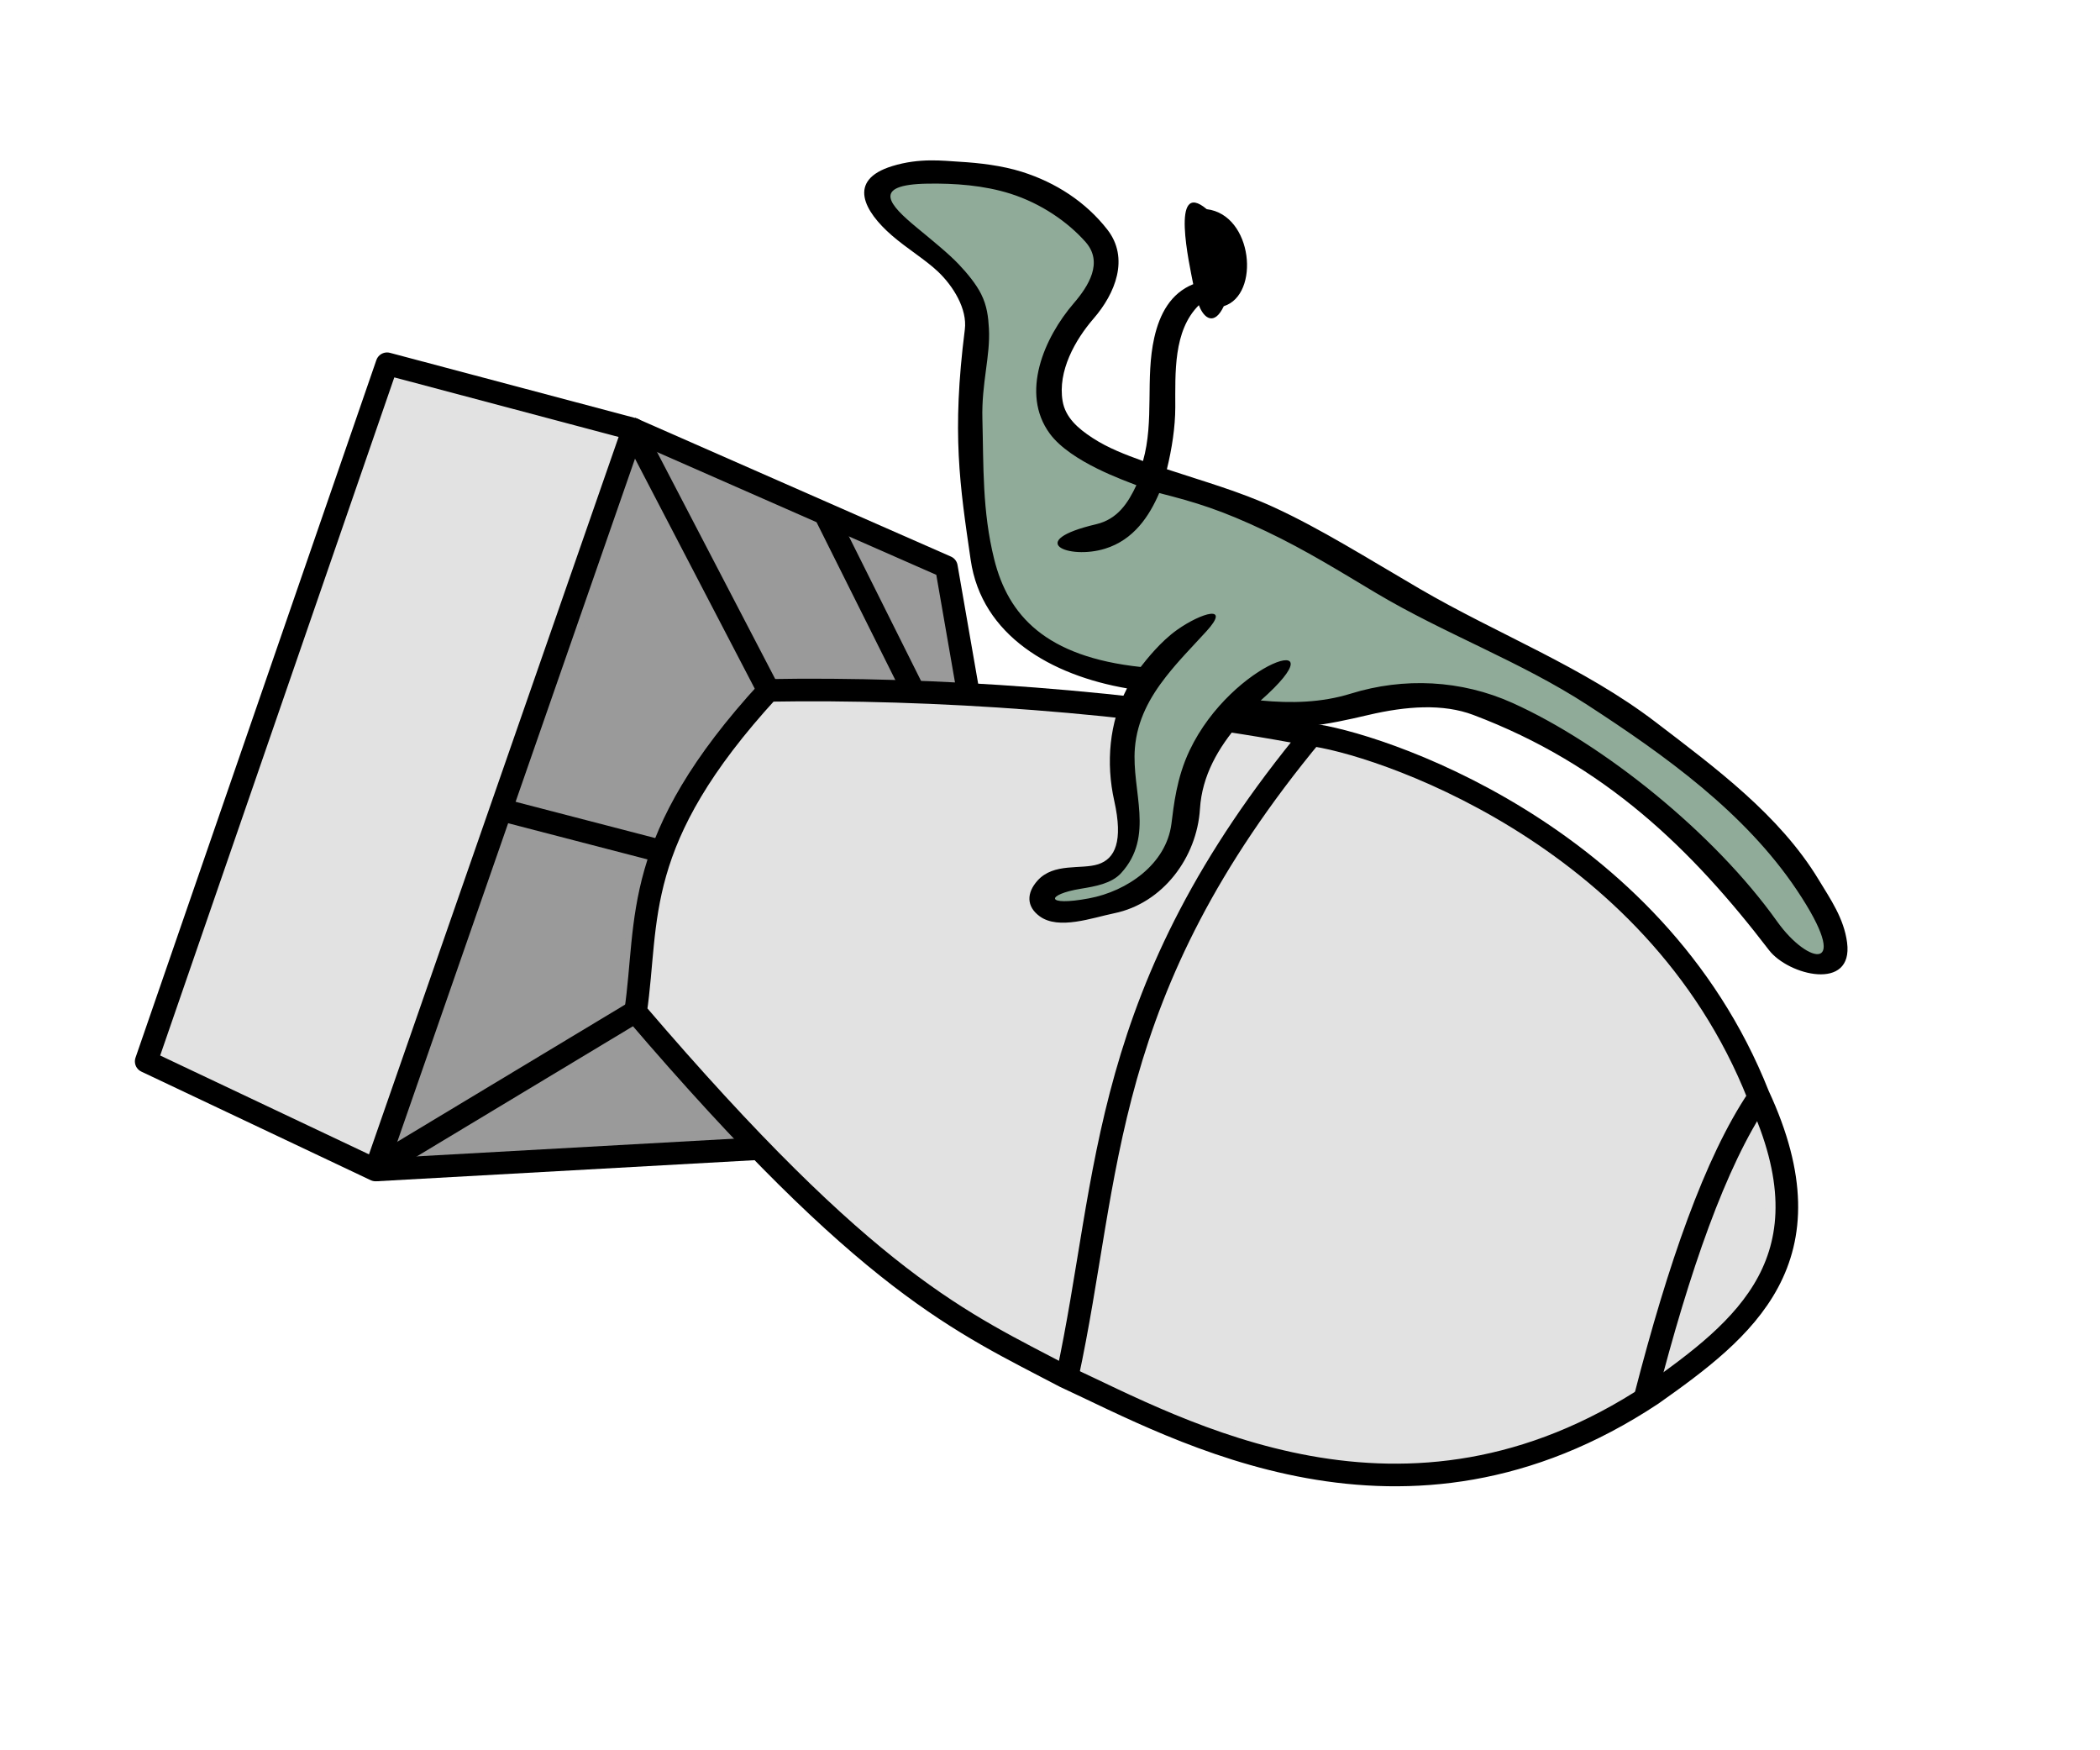 <?xml version="1.0" encoding="UTF-8" standalone="no"?>
<!-- Created with Inkscape (http://www.inkscape.org/) -->

<svg
   xmlns:dc="http://purl.org/dc/elements/1.1/"
   xmlns:cc="http://creativecommons.org/ns#"
   xmlns:rdf="http://www.w3.org/1999/02/22-rdf-syntax-ns#"
   xmlns:svg="http://www.w3.org/2000/svg"
   xmlns="http://www.w3.org/2000/svg"
   xmlns:sodipodi="http://sodipodi.sourceforge.net/DTD/sodipodi-0.dtd"
   xmlns:inkscape="http://www.inkscape.org/namespaces/inkscape"
   width="6in"
   height="5in"
   id="svg2985"
   version="1.1"
   inkscape:version="0.91 r13725"
   sodipodi:docname="vad2000.svg"
   style="display:inline">
  <title
     id="title3241">VAD 2000</title>
  <defs
     id="defs2987" />
  <sodipodi:namedview
     inkscape:document-units="in"
     pagecolor="#ffffff"
     bordercolor="#666666"
     borderopacity="1.0"
     inkscape:pageopacity="0"
     inkscape:pageshadow="2"
     inkscape:zoom="1"
     inkscape:cx="246.05421"
     inkscape:cy="228.69364"
     inkscape:current-layer="layer6"
     id="namedview2989"
     showgrid="false"
     showguides="true"
     inkscape:guide-bbox="true"
     inkscape:window-width="1366"
     inkscape:window-height="744"
     inkscape:window-x="0"
     inkscape:window-y="24"
     inkscape:window-maximized="1"
     fit-margin-top="0"
     fit-margin-left="0"
     fit-margin-right="0"
     fit-margin-bottom="0"
     units="in" />
  <g
     inkscape:groupmode="layer"
     id="layer2"
     inkscape:label="Bomb fills"
     style="display:inline"
     transform="translate(-211.618,-124.005)">
    <g
       id="g3445">
      <path
         inkscape:connector-curvature="0"
         id="path3963"
         d="m 696.234,441.266 c 4.174,16.064 1.239,29.397 -9.176,41.695 -11.382,11.654 -25.775,22.297 -39.406,29.08 -12.705,6.3 -25.934,10.322 -40.152,12.21 -5.071,0.673 -19.474,0.846 -23.386,0.281 l 0,0 c -0.955,-0.138 -4.548,-0.601 -7.986,-1.03 -13.426,-1.673 -30.879,-6.968 -47.914,-14.536 -12.094,-6.482 -26.035,-12.026 -36.804,-17.943 -17.302,-9.545 -25.944,-15.434 -40.273,-27.434 -14.047,-11.763 -45.247,-43.855 -60.576,-62.309 -0.789,-0.95 -0.761,-2.878 0.18,-12.15 2.934,-28.917 8.834,-42.926 27.76,-65.922 l 5.555,-6.748 24.303,0.438 c 23.365,0.421 43.719,1.516 60.859,3.277 22.07,2.181 44.96,5.844 64.73,9.67 5.058,0 22.273,6.066 35.512,12.514 34.701,16.9 61.885,41.732 76.414,73.137 4.046,8.23 8.216,17.569 10.36,25.768 z"
         style="fill:#e2e2e2;fill-opacity:1;stroke:#e2e2e2;stroke-width:4.306;stroke-linecap:butt;stroke-linejoin:round;stroke-miterlimit:4;stroke-dasharray:none;stroke-opacity:1"
         sodipodi:nodetypes="cccsccsccssscccccscc" />
    </g>
    <path
       style="fill:#e2e2e2;fill-opacity:1;stroke:#e2e2e2;stroke-width:4.306;stroke-linecap:butt;stroke-linejoin:round;stroke-miterlimit:4;stroke-dasharray:none;stroke-opacity:1"
       d="m 255.863,413.104 c 4.877,-13.798 59.92,-175.167 63.416,-185.949 10.393,2.569 49.934,12.907 61.65,16.272 -5.098,14.339 -63.503,184.187 -67.938,197.872 -18.193,-8.721 -43.076,-20.48 -57.128,-28.195 z"
       id="path3969"
       inkscape:connector-curvature="0"
       sodipodi:nodetypes="ccccc" />
    <path
       style="fill:#9a9a9a;fill-opacity:1;stroke:#9a9a9a;stroke-width:4.306;stroke-linecap:butt;stroke-linejoin:round;stroke-miterlimit:4;stroke-dasharray:none;stroke-opacity:1"
       d="m 413.145,436.63 c -8.127,-10.456 -19.396,-22.554 -29.786,-33.868 1.536,-41.009 12.679,-62.046 37.479,-92.287 18.172,0.636 37.071,0.524 53.088,0.726 -1.768,-7.983 -4.12,-23.024 -5.291,-29.145 -20.295,-10.123 -71.337,-32.279 -81.358,-36.036 -24.531,70.28 -47.152,130.687 -67.855,194.668 6.276,0.371 63.866,-2.819 93.723,-4.057 z"
       id="path3971"
       inkscape:connector-curvature="0"
       sodipodi:nodetypes="cccccccc" />
  </g>
  <g
     inkscape:label="Bomb lines"
     id="g3821"
     inkscape:groupmode="layer"
     style="display:inline;opacity:1"
     transform="translate(-211.618,-124.005)">
    <g
       id="g3852"
       transform="translate(13.748,-23.569)">
      <path
         style="fill:none;stroke:#000000;stroke-width:6.201;stroke-linecap:butt;stroke-linejoin:round;stroke-miterlimit:4;stroke-dasharray:none;stroke-opacity:1"
         d="m 237.968,438.652 66.065,-191.319 67.541,17.937 -70.706,203.157 z"
         inkscape:connector-curvature="0"
         id="path3002"
         sodipodi:nodetypes="ccccc" />
      <path
         style="fill:none;stroke:#000000;stroke-width:6.201;stroke-linecap:butt;stroke-linejoin:miter;stroke-miterlimit:4;stroke-dasharray:none;stroke-opacity:1"
         d="M 379.186,381.027 334.749,369.488"
         id="path3824"
         inkscape:connector-curvature="0" />
      <path
         style="fill:none;stroke:#000000;stroke-width:6.201;stroke-linecap:butt;stroke-linejoin:miter;stroke-miterlimit:4;stroke-dasharray:none;stroke-opacity:1"
         d="m 371.575,425.341 -70.952,42.718"
         id="path3826"
         inkscape:connector-curvature="0" />
      <path
         style="fill:none;stroke:#000000;stroke-width:6.201;stroke-linecap:butt;stroke-linejoin:miter;stroke-miterlimit:4;stroke-dasharray:none;stroke-opacity:1"
         d="m 405.129,462.622 -104.284,5.814"
         id="path3828"
         inkscape:connector-curvature="0"
         sodipodi:nodetypes="cc" />
      <path
         style="fill:none;stroke:#000000;stroke-width:6.201;stroke-linecap:butt;stroke-linejoin:miter;stroke-miterlimit:4;stroke-dasharray:none;stroke-opacity:1"
         d="M 408.635,336.92 371.329,265.27"
         id="path3830"
         inkscape:connector-curvature="0"
         sodipodi:nodetypes="cc" />
      <path
         style="fill:none;stroke:#000000;stroke-width:6.201;stroke-linecap:butt;stroke-linejoin:miter;stroke-miterlimit:4;stroke-dasharray:none;stroke-opacity:1"
         d="M 448.215,336.674 424.003,288.187"
         id="path3832"
         inkscape:connector-curvature="0"
         sodipodi:nodetypes="cc" />
      <path
         style="fill:none;stroke:#000000;stroke-width:6.201;stroke-linecap:butt;stroke-linejoin:round;stroke-miterlimit:4;stroke-dasharray:none;stroke-opacity:1"
         d="M 463.517,337.94 457.452,303.049 370.856,264.989"
         id="path3834"
         inkscape:connector-curvature="0"
         sodipodi:nodetypes="ccc" />
      <path
         style="fill:none;stroke:#000000;stroke-width:6.201;stroke-linecap:butt;stroke-linejoin:miter;stroke-miterlimit:4;stroke-dasharray:none;stroke-opacity:1"
         d="m 408.654,336.903 c -37.893,41.277 -32.733,62.683 -36.456,88.189 64.067,74.928 89.488,85.122 117.701,99.993 31.607,14.621 93.109,49.905 161.101,4.861 25.211,-17.807 50.045,-37.02 29.165,-81.939 C 651.443,375.325 574.091,350.939 557.255,349.055 509.137,339.78 452.896,336.118 408.654,336.903 Z"
         inkscape:connector-curvature="0"
         sodipodi:nodetypes="ccccccc"
         id="path3836" />
      <path
         style="fill:none;stroke:#000000;stroke-width:6.201;stroke-linecap:butt;stroke-linejoin:miter;stroke-miterlimit:4;stroke-dasharray:none;stroke-opacity:1"
         d="m 557.949,348.708 c -58.828,70.918 -55.385,121.078 -67.357,176.377"
         id="path3838"
         inkscape:connector-curvature="0"
         sodipodi:nodetypes="cc" />
      <path
         style="fill:none;stroke:#000000;stroke-width:6.201;stroke-linecap:butt;stroke-linejoin:miter;stroke-miterlimit:4;stroke-dasharray:none;stroke-opacity:1"
         d="m 680.164,448.701 c -11.825,17.54 -21.847,46.498 -30.901,81.592"
         id="path3840"
         inkscape:connector-curvature="0"
         sodipodi:nodetypes="cc" />
    </g>
  </g>
  <g
     inkscape:groupmode="layer"
     id="layer5"
     inkscape:label="Raptor fills"
     style="display:inline">
    <path
       style="opacity:1;fill:#90ab99;fill-opacity:1;stroke:#90ab99;stroke-width:7.2;stroke-miterlimit:4;stroke-dasharray:none;stroke-opacity:1"
       d="m 352.299,148.636 c 2.535,1.365 10.522,5.928 17.75,10.14 17.992,10.485 21.729,12.505 40.392,21.83 19.995,9.991 22.244,11.258 32.25,18.169 28.444,19.646 39.375,29.673 50.238,46.085 5.423,8.193 7.121,11.667 6.915,14.145 -0.129,1.551 -0.353,1.867 -1.403,1.98 -0.688,0.073 -1.925,-0.221 -2.75,-0.654 -2.611,-1.37 -5.668,-4.734 -12.251,-13.48 -15.758,-20.935 -42.331,-42.343 -66.105,-53.254 -11.098,-5.094 -16.333,-6.259 -27.894,-6.211 -8.575,0.036 -12.363,0.61 -21.5,3.262 -3.013,0.874 -5.502,1.135 -12.668,1.328 l -8.918,0.24 c -13.317,0.865 -10.212,-2.443 -16.607,6.96 -5.114,7.89 -7.292,14.002 -8.506,23.869 -0.896,7.277 -2.57,10.779 -7.268,15.203 -3.922,3.693 -8.13,6.038 -13.125,7.315 -4.99,1.276 -10.185,1.804 -10.632,1.082 -0.496,-0.803 2.247,-1.828 7.5,-2.8 5.785,-1.071 8.034,-2.092 10.406,-4.726 4.641,-5.152 5.493,-10.116 4.038,-23.516 -0.779,-7.178 -0.829,-9.055 -0.317,-12.038 -0.509,-7.065 5.448,-12.494 5.581,-16.254 0.094,-2.646 -3.857,-4.465 -9.937,-5.444 -9.807,-1.654 -18.548,-5.501 -24.028,-10.575 -9.611,-8.898 -12.791,-20.443 -13.825,-50.188 -0.276,-7.936 -0.162,-10.493 0.8,-18 2.588,-20.202 0.304,-25.567 -16.745,-39.321 -6.353,-5.125 -9.366,-8.359 -9.157,-9.827 0.4,-2.814 8.141,-3.965 19.364,-2.878 12.196,1.181 21.298,4.687 29.062,11.195 5.121,4.292 6.699,6.648 6.68,9.975 -0.018,3.274 -1.062,5.324 -5.668,11.127 -4.202,5.294 -8.134,12.983 -9.246,18.079 -2.795,12.808 2.545,21.034 18.449,28.418 15.89,7.355 33.247,10.49 49.124,18.769 z"
       id="path4677"
       inkscape:connector-curvature="0"
       sodipodi:nodetypes="cssssscssssssccssscssscccssssssscsscc" />
  </g>
  <g
     inkscape:groupmode="layer"
     id="layer6"
     inkscape:label="Raptor lines"
     style="display:inline"
     transform="translate(-211.618,-124.005)">
    <path
       style="display:inline;fill:#000000;fill-opacity:1;fill-rule:nonzero;stroke:none"
       clip-path="none"
       d="m 456.333,169.561 c -12.534,3.854 -7.609,12.48 -0.114,18.989 4.218,3.662 9.224,6.66 12.706,9.973 4.127,3.927 8.048,10.189 7.33,15.855 -3.608,28.467 -1.371,42.721 1.607,63.18 3.024,20.771 22.139,31.654 42.877,35.229 -4.866,9.329 -5.817,20.464 -3.5,30.828 2.494,11.155 0.226,15.902 -4.408,17.405 -4.654,1.509 -12.176,-0.501 -16.642,4.489 -3.024,3.379 -3.086,7.087 0.598,9.781 5.232,3.826 14.48,0.391 20.42,-0.825 13.371,-2.737 22.713,-15.316 23.541,-28.619 0.573,-9.201 5.073,-16.854 10.891,-23.586 12.784,2.878 24.346,0.392 35.307,-2.179 10.444,-2.45 20.472,-3.146 28.76,-0.018 36.174,13.653 59.95,36.869 81.117,64.5 5.31,6.931 23.17,11.409 21.426,-2.061 -0.859,-6.632 -4.57,-11.923 -7.827,-17.299 -10.716,-17.687 -28.308,-30.637 -44.624,-43.117 -19.914,-15.232 -43.316,-24.092 -64.744,-36.59 -14.543,-8.482 -27.111,-16.433 -40.016,-22.372 -9.411,-4.331 -19.167,-7.064 -29.361,-10.437 1.376,-5.608 2.292,-11.526 2.305,-16.971 0.022,-9.409 -0.6,-21.01 6.469,-28.018 1.379,3.699 4.27,5.724 6.834,0.277 10.045,-3.132 8.03,-25.073 -4.68,-26.605 -10.092,-8.514 -4.728,15.253 -3.702,20.568 -6.189,2.505 -9.208,8.135 -10.689,14.69 -2.499,11.055 0.051,22.751 -3.092,33.809 -4.911,-1.785 -9.53,-3.524 -13.829,-6.324 -4.037,-2.629 -7.46,-5.637 -8.218,-10.125 -1.388,-8.217 3.438,-16.78 8.519,-22.643 5.906,-6.814 9.881,-16.522 3.74,-24.393 -5.893,-7.553 -14.103,-12.885 -23.385,-15.816 -5.513,-1.741 -11.805,-2.463 -17.118,-2.77 -4.44,-0.256 -10.895,-1.144 -18.5,1.194 z m 53.032,20.8 c 4.962,5.608 0.797,12.131 -3.246,16.83 -8.049,9.353 -14.74,24.618 -6.555,35.738 5.756,7.82 20.832,12.955 23.748,14.135 -2.271,4.86 -5.147,9.321 -11.023,10.704 -19.823,4.663 -7.608,9.813 2.438,6.706 7.882,-2.437 12.147,-8.967 14.848,-15.258 9.968,2.534 16.979,4.631 29.384,10.52 10.853,5.152 20.506,11.183 30.137,16.922 18.816,11.211 39.581,18.752 57.91,30.66 21.224,13.789 43.183,29.477 57.446,50.764 15.46,23.075 3.167,20.665 -5.38,8.65 -17.333,-24.367 -47.799,-48.776 -72.601,-59.952 -14.069,-6.339 -29.808,-7.062 -44.326,-2.559 -8.085,2.508 -16.437,2.685 -24.73,1.885 22.792,-20.174 -7.775,-10.975 -19.501,13.684 -3.608,7.588 -4.344,15.123 -4.99,20.14 -1.423,11.058 -12.124,18.477 -22.594,20.439 -12.294,2.304 -11.809,-1.075 -2.271,-2.633 3.947,-0.644 8.427,-1.41 11.052,-4.279 9.303,-10.169 2.834,-22.477 3.791,-34.297 0.624,-7.705 4.145,-13.983 8.484,-19.528 3.559,-4.549 7.024,-7.999 11.129,-12.498 6.844,-7.5 -1.366,-5.102 -7.982,-0.435 -4.625,3.262 -8.512,8.257 -10.047,10.218 -26.075,-2.792 -36.334,-14.129 -40.175,-29.542 -3.306,-13.265 -2.895,-25.609 -3.238,-38.501 -0.261,-9.815 2.222,-17.258 1.791,-24.793 -0.178,-3.123 -0.495,-6.148 -2.137,-9.437 -1.337,-2.678 -3.732,-5.622 -6.191,-8.21 -2.742,-2.886 -7.292,-6.568 -11.456,-10.012 -7.474,-6.181 -12.724,-11.793 2.921,-12.054 7.507,-0.126 15.521,0.466 22.721,2.745 8.457,2.677 15.789,7.762 20.642,13.247 z"
       id="path3433"
       inkscape:connector-curvature="0"
       sodipodi:nodetypes="ssssscsssssscsssssssscsccccscsssssssssscsscssssssscssssssssscsssssssss" />
  </g>
</svg>
